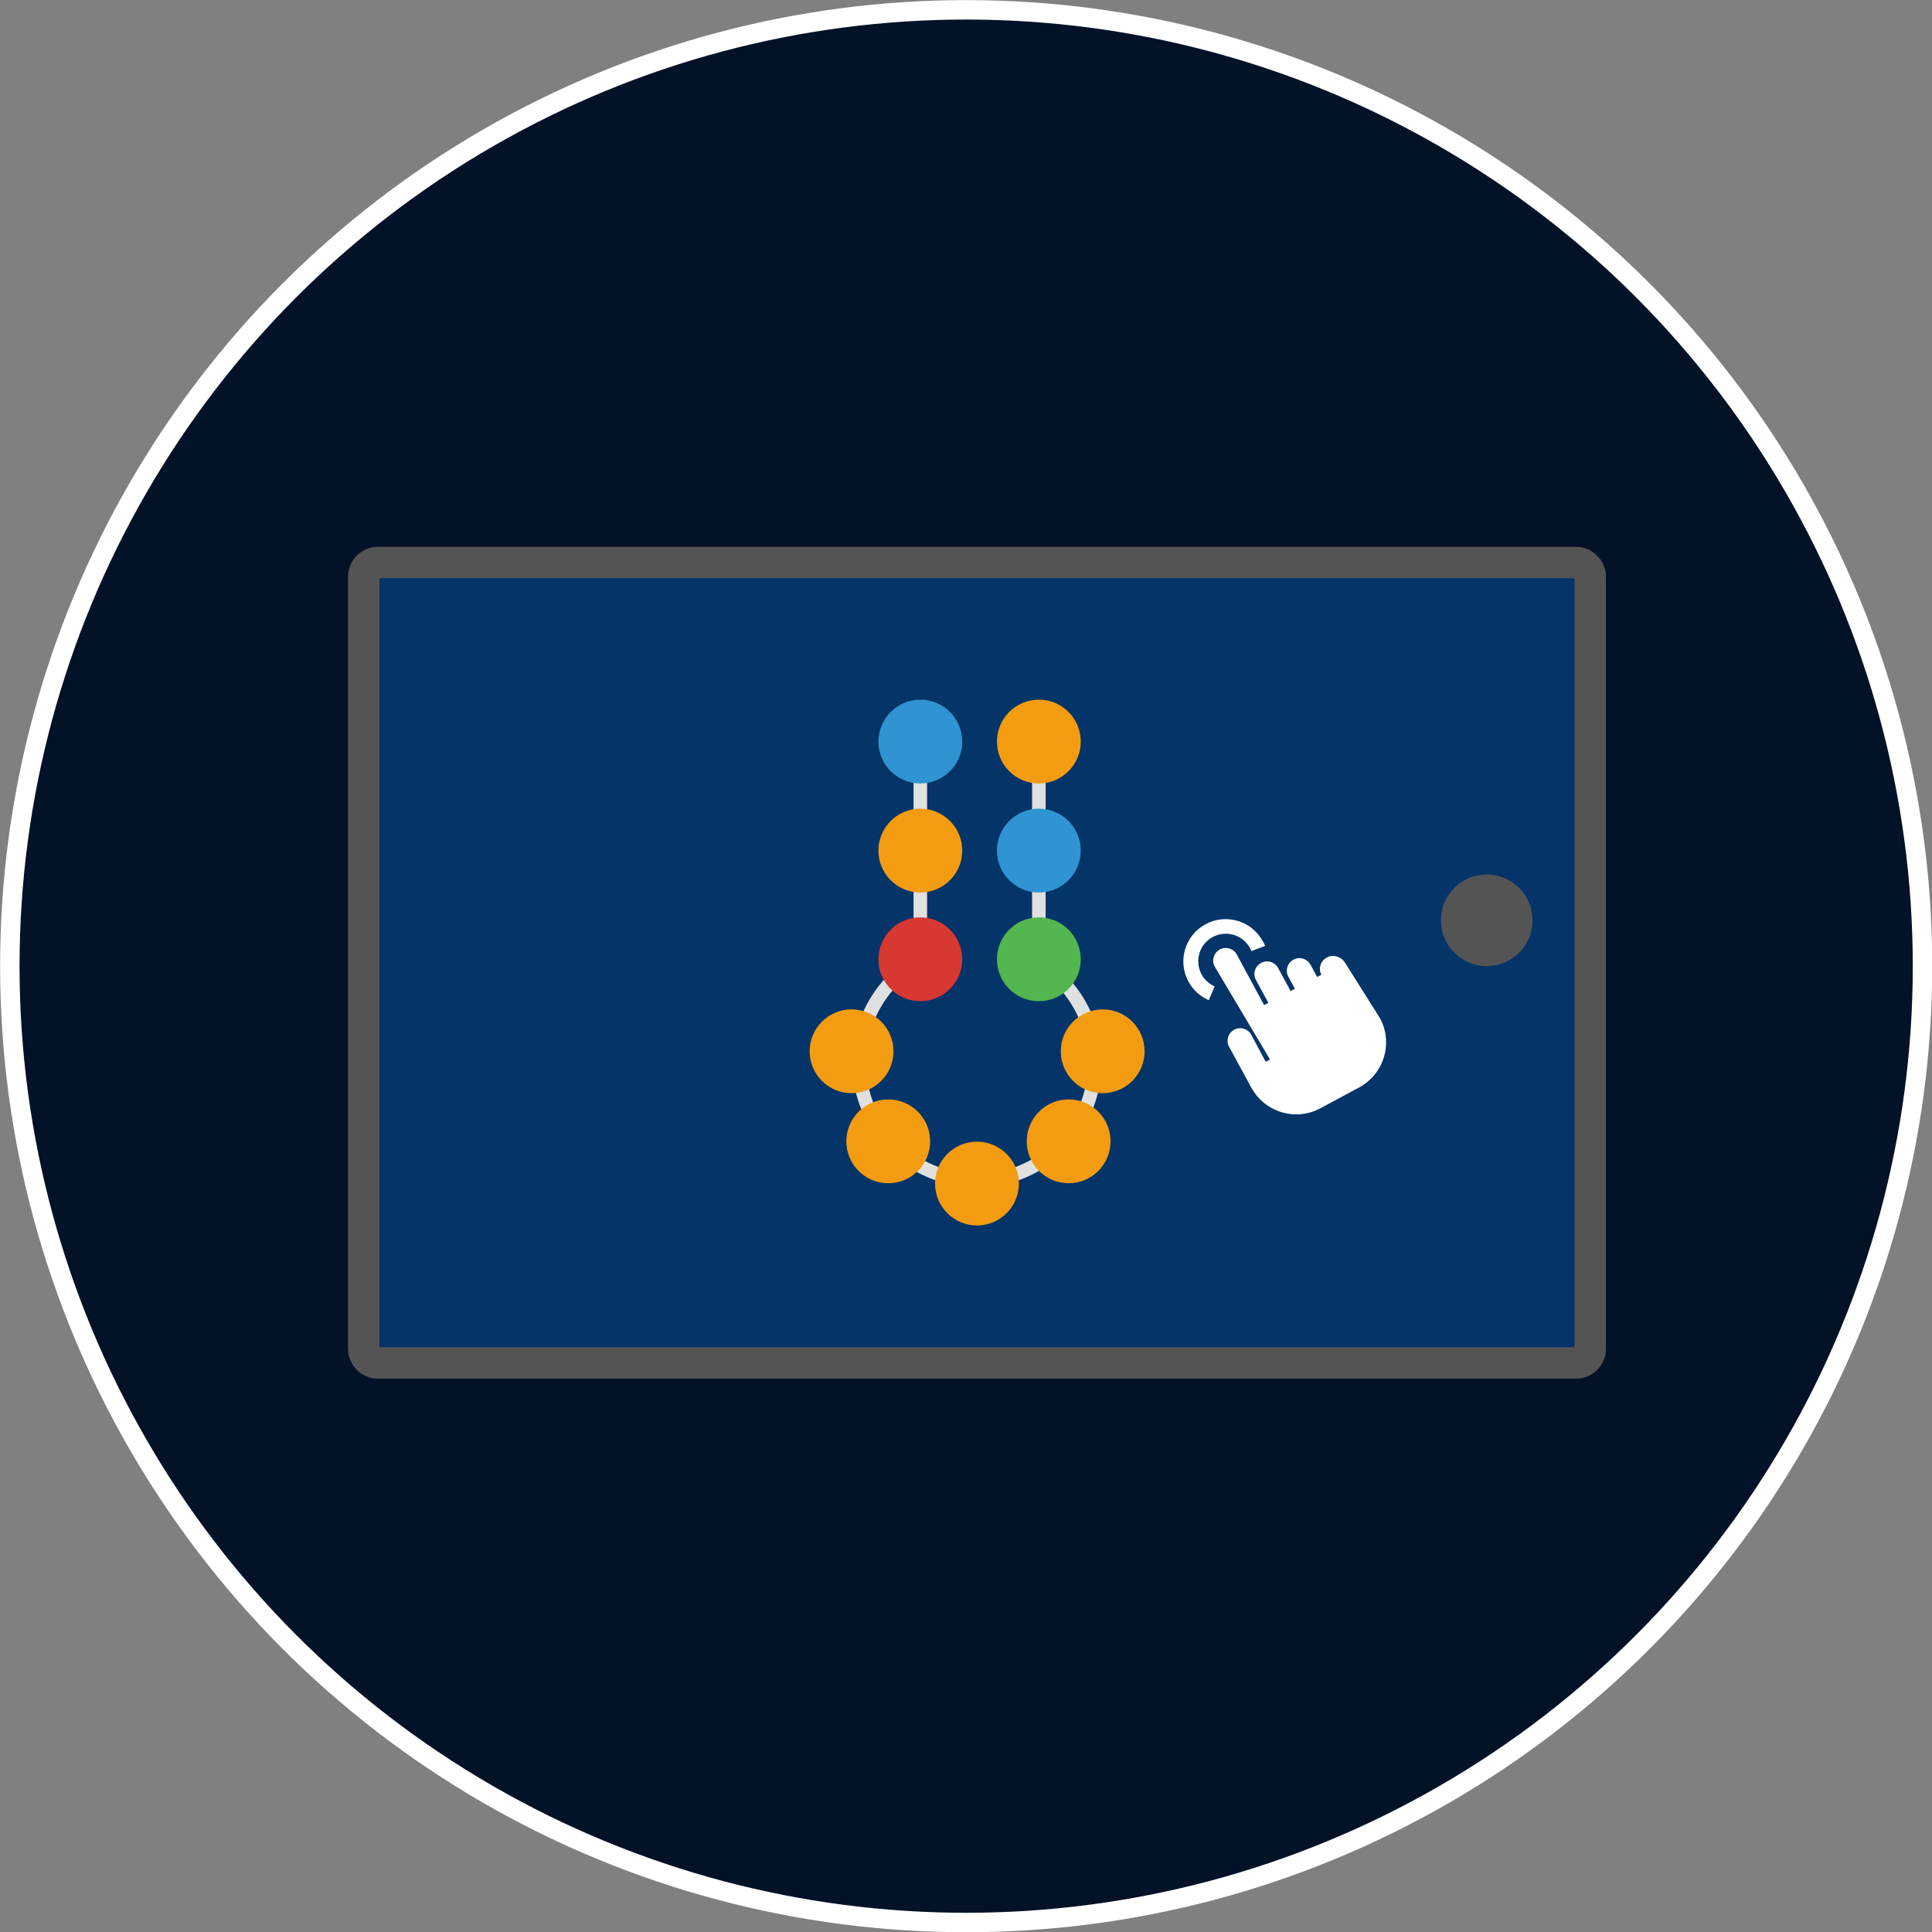 <?xml version="1.0" encoding="utf-8"?>
<!-- Generator: Adobe Illustrator 24.2.1, SVG Export Plug-In . SVG Version: 6.00 Build 0)  -->
<svg version="1.1" id="Layer_1" xmlns="http://www.w3.org/2000/svg" xmlns:xlink="http://www.w3.org/1999/xlink" x="0px" y="0px"
	 viewBox="0 0 590.1 590.1" style="enable-background:new 0 0 590.1 590.1;" xml:space="preserve">
<rect x="0" y="0" width="590.1" height="590.1" fill="#808080" stroke="none"/>
<style type="text/css">
	.st0{fill:#041227;stroke:#FFFFFF;stroke-width:5.939;stroke-miterlimit:10;}
	.st1{fill:#043468;stroke:#545454;stroke-width:9.597;stroke-miterlimit:10;}
	.st2{fill:none;stroke:#E0E0E0;stroke-width:4.14;stroke-miterlimit:10;}
	.st3{fill:#2F94D1;}
	.st4{fill:#F39C12;}
	.st5{fill:#D73832;}
	.st6{fill:#53B64E;}
	.st7{fill:#FFFFFF;}
	.st8{fill:#545454;}
</style>
<g>
	<g transform="matrix(1, 0, 0, 1, 0, 0)">
		<circle id="Oval-2" class="st0" cx="295.1" cy="295.1" r="292.1"/>
	</g>
	<g>
		<path class="st1" d="M481.3,416.3H115.5c-2.5,0-4.4-2-4.4-4.4V176.2c0-2.5,2-4.4,4.4-4.4h365.8c2.5,0,4.4,2,4.4,4.4v235.7
			C485.8,414.3,483.8,416.3,481.3,416.3z"/>
		<g>
			<g>
				<g>
					<path class="st2" d="M281.1,225.1V293l0,0c-11.1,6.1-18.7,18-18.7,31.6c0,19.9,16.1,36,36,36s36-16.1,36-36
						c0-13.1-7-24.6-17.5-30.9l0.4-0.6v-68"/>
					<circle class="st3" cx="281.1" cy="226.5" r="12.8"/>
					<circle class="st4" cx="281.1" cy="259.8" r="12.8"/>
					<circle class="st5" cx="281.1" cy="293" r="12.8"/>
					<circle class="st4" cx="260.1" cy="321.1" r="12.8"/>
					<circle class="st4" cx="298.4" cy="361.5" r="12.8"/>
					<circle class="st4" cx="336.8" cy="321.1" r="12.8"/>
					<circle class="st4" cx="326.4" cy="348.6" r="12.8"/>
					<circle class="st4" cx="271.3" cy="348.6" r="12.8"/>
					<circle class="st4" cx="317.3" cy="226.5" r="12.8"/>
					<circle class="st3" cx="317.3" cy="259.8" r="12.8"/>
					<circle class="st6" cx="317.3" cy="293" r="12.8"/>
				</g>
			</g>
		</g>
		<g>
			<g>
				<g>
					<path class="st7" d="M386.4,288.9c-0.2-0.5-0.4-1-0.7-1.4c-3.4-6.3-11.3-8.6-17.5-5.2c-6.3,3.4-8.6,11.3-5.2,17.5
						c1.4,2.6,3.5,4.5,6.2,5.7l1.8-4.2c-1.7-0.8-3.1-2-4-3.7c-2.2-4.1-0.7-9.2,3.4-11.4s9.2-0.7,11.4,3.4c0.2,0.3,0.3,0.6,0.4,0.9
						L386.4,288.9z"/>
					<path class="st7" d="M405.2,292.5c-1.9,1-2.6,3.4-1.6,5.2l-1.3,0.7l-2-3.7c-1-1.9-3.4-2.6-5.2-1.6c-1.9,1-2.6,3.4-1.6,5.2
						l2,3.7l-1.3,0.7l-3.8-7c-1-1.9-3.4-2.6-5.2-1.6c-1.9,1-2.6,3.4-1.6,5.2l3.8,7l-1.3,0.7l-8.3-15.4c-1-1.9-3.4-2.6-5.2-1.6
						c-1.9,1-2.6,3.4-1.6,5.2l16.9,28.4l-1.3,0.7l-4.4-8.2c-1-1.9-3.4-2.6-5.2-1.6c-1.9,1-2.6,3.4-1.6,5.2l6.8,12.5
						c4.1,7.5,13.5,10.4,21.1,6.3l11.9-6.4c7.5-4.1,10.4-13.5,6.3-21.1l-10.9-17.3C409.4,292.1,407,291.4,405.2,292.5z"/>
				</g>
			</g>
		</g>
	</g>
</g>
<circle class="st8" cx="454.1" cy="281.1" r="14"/>
</svg>
